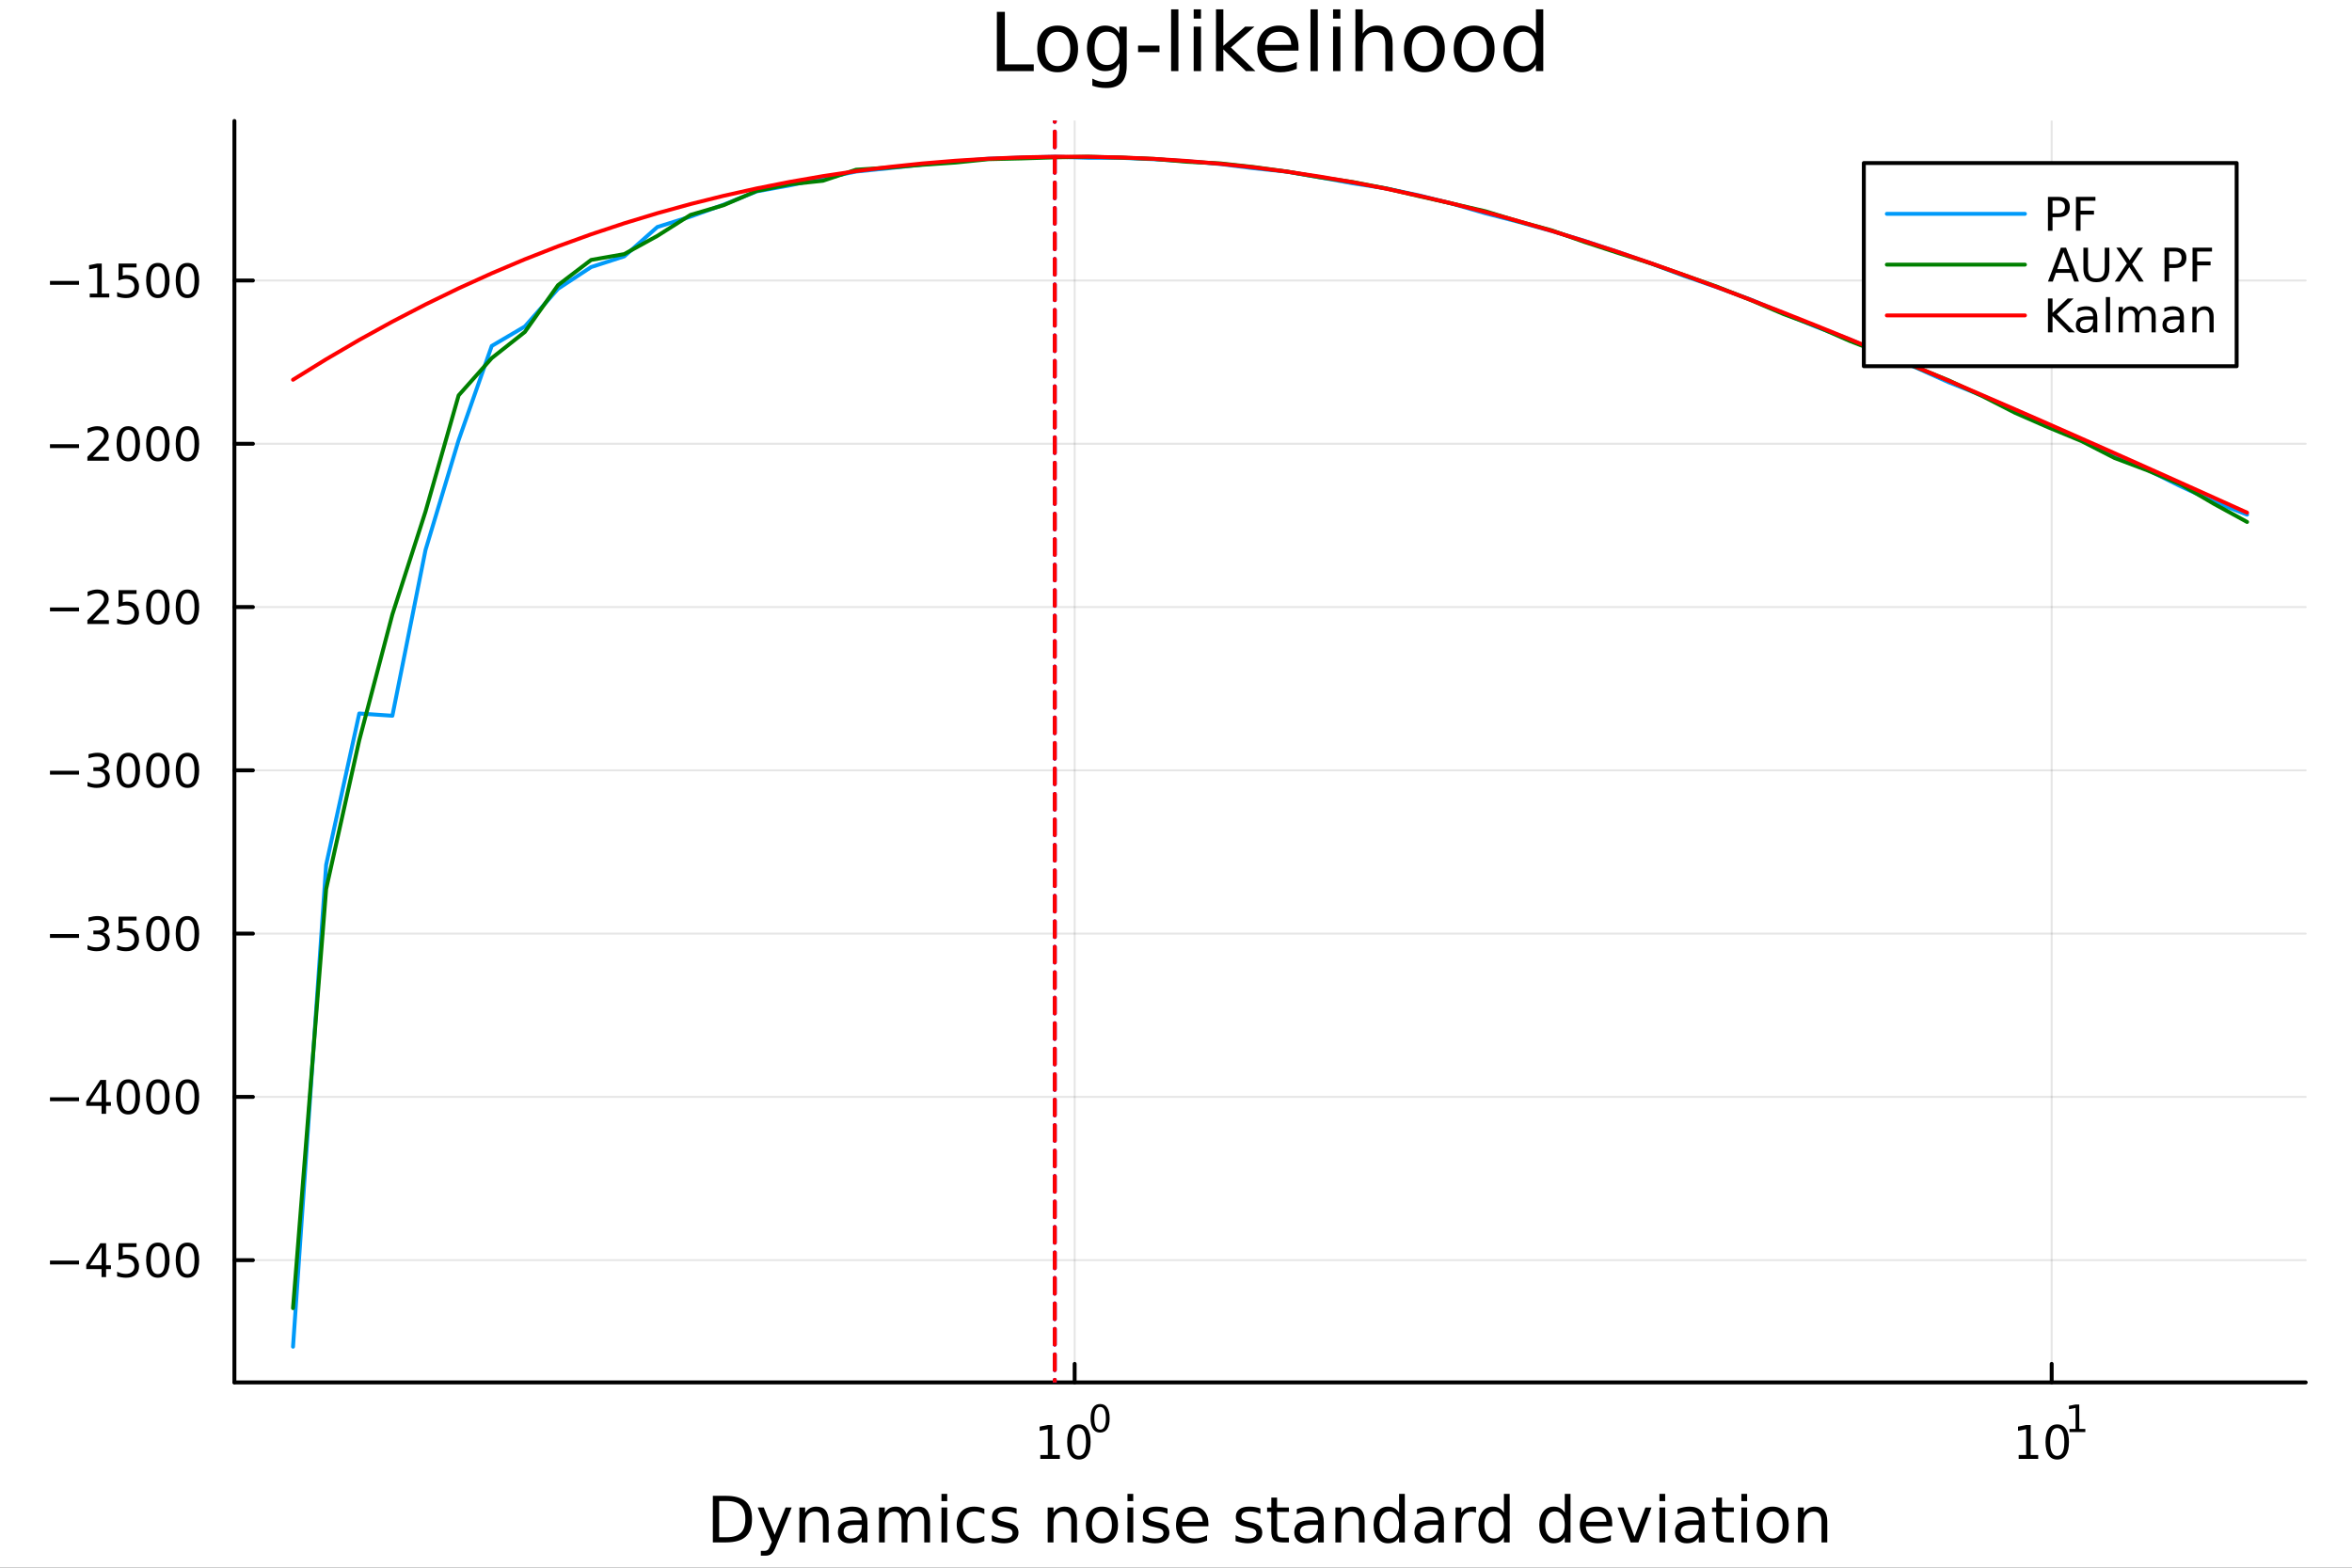 <?xml version="1.0" encoding="utf-8"?>
<svg xmlns="http://www.w3.org/2000/svg" xmlns:xlink="http://www.w3.org/1999/xlink" width="600" height="400" viewBox="0 0 2400 1600">
<rect x="0" y="0" width="2400" height="1600" fill="#333333" stroke="none"/>
<defs>
  <clipPath id="clip730">
    <rect x="0" y="0" width="2400" height="1600"/>
  </clipPath>
</defs>
<path clip-path="url(#clip730)" d="M0 1600 L2400 1600 L2400 0 L0 0  Z" fill="#ffffff" fill-rule="evenodd" fill-opacity="1"/>
<defs>
  <clipPath id="clip731">
    <rect x="480" y="0" width="1681" height="1600"/>
  </clipPath>
</defs>
<path clip-path="url(#clip730)" d="M239.19 1410.9 L2352.76 1410.9 L2352.76 123.472 L239.19 123.472  Z" fill="#ffffff" fill-rule="evenodd" fill-opacity="1"/>
<defs>
  <clipPath id="clip732">
    <rect x="239" y="123" width="2115" height="1288"/>
  </clipPath>
</defs>
<polyline clip-path="url(#clip732)" style="stroke:#000000; stroke-linecap:round; stroke-linejoin:round; stroke-width:2; stroke-opacity:0.1; fill:none" points="1096.58,1410.9 1096.58,123.472 "/>
<polyline clip-path="url(#clip732)" style="stroke:#000000; stroke-linecap:round; stroke-linejoin:round; stroke-width:2; stroke-opacity:0.1; fill:none" points="2093.55,1410.9 2093.55,123.472 "/>
<polyline clip-path="url(#clip732)" style="stroke:#000000; stroke-linecap:round; stroke-linejoin:round; stroke-width:2; stroke-opacity:0.1; fill:none" points="239.19,1286.13 2352.76,1286.13 "/>
<polyline clip-path="url(#clip732)" style="stroke:#000000; stroke-linecap:round; stroke-linejoin:round; stroke-width:2; stroke-opacity:0.1; fill:none" points="239.19,1119.49 2352.76,1119.49 "/>
<polyline clip-path="url(#clip732)" style="stroke:#000000; stroke-linecap:round; stroke-linejoin:round; stroke-width:2; stroke-opacity:0.1; fill:none" points="239.19,952.848 2352.76,952.848 "/>
<polyline clip-path="url(#clip732)" style="stroke:#000000; stroke-linecap:round; stroke-linejoin:round; stroke-width:2; stroke-opacity:0.1; fill:none" points="239.19,786.206 2352.76,786.206 "/>
<polyline clip-path="url(#clip732)" style="stroke:#000000; stroke-linecap:round; stroke-linejoin:round; stroke-width:2; stroke-opacity:0.1; fill:none" points="239.19,619.564 2352.76,619.564 "/>
<polyline clip-path="url(#clip732)" style="stroke:#000000; stroke-linecap:round; stroke-linejoin:round; stroke-width:2; stroke-opacity:0.1; fill:none" points="239.19,452.921 2352.76,452.921 "/>
<polyline clip-path="url(#clip732)" style="stroke:#000000; stroke-linecap:round; stroke-linejoin:round; stroke-width:2; stroke-opacity:0.1; fill:none" points="239.19,286.279 2352.76,286.279 "/>
<polyline clip-path="url(#clip730)" style="stroke:#000000; stroke-linecap:round; stroke-linejoin:round; stroke-width:4; stroke-opacity:1; fill:none" points="239.19,1410.9 2352.76,1410.9 "/>
<polyline clip-path="url(#clip730)" style="stroke:#000000; stroke-linecap:round; stroke-linejoin:round; stroke-width:4; stroke-opacity:1; fill:none" points="1096.58,1410.9 1096.58,1392 "/>
<polyline clip-path="url(#clip730)" style="stroke:#000000; stroke-linecap:round; stroke-linejoin:round; stroke-width:4; stroke-opacity:1; fill:none" points="2093.55,1410.9 2093.55,1392 "/>
<path clip-path="url(#clip730)" d="M1061.56 1485.02 L1069.2 1485.02 L1069.2 1458.66 L1060.89 1460.32 L1060.89 1456.06 L1069.16 1454.4 L1073.83 1454.4 L1073.83 1485.02 L1081.47 1485.02 L1081.47 1488.96 L1061.56 1488.96 L1061.56 1485.02 Z" fill="#000000" fill-rule="nonzero" fill-opacity="1" /><path clip-path="url(#clip730)" d="M1100.91 1457.48 Q1097.3 1457.48 1095.47 1461.04 Q1093.67 1464.58 1093.67 1471.71 Q1093.67 1478.82 1095.47 1482.38 Q1097.3 1485.92 1100.91 1485.92 Q1104.55 1485.92 1106.35 1482.38 Q1108.18 1478.82 1108.18 1471.71 Q1108.18 1464.58 1106.35 1461.04 Q1104.55 1457.48 1100.91 1457.48 M1100.91 1453.77 Q1106.72 1453.77 1109.78 1458.38 Q1112.86 1462.96 1112.86 1471.71 Q1112.86 1480.44 1109.78 1485.04 Q1106.72 1489.63 1100.91 1489.63 Q1095.1 1489.63 1092.03 1485.04 Q1088.97 1480.44 1088.97 1471.71 Q1088.97 1462.96 1092.03 1458.38 Q1095.1 1453.77 1100.91 1453.77 Z" fill="#000000" fill-rule="nonzero" fill-opacity="1" /><path clip-path="url(#clip730)" d="M1122.56 1435.97 Q1119.63 1435.97 1118.14 1438.86 Q1116.68 1441.74 1116.68 1447.53 Q1116.68 1453.31 1118.14 1456.2 Q1119.63 1459.08 1122.56 1459.08 Q1125.52 1459.08 1126.98 1456.2 Q1128.47 1453.31 1128.47 1447.53 Q1128.47 1441.74 1126.98 1438.86 Q1125.52 1435.97 1122.56 1435.97 M1122.56 1432.96 Q1127.28 1432.96 1129.77 1436.7 Q1132.27 1440.43 1132.27 1447.53 Q1132.27 1454.62 1129.77 1458.37 Q1127.28 1462.09 1122.56 1462.09 Q1117.84 1462.09 1115.34 1458.37 Q1112.86 1454.62 1112.86 1447.53 Q1112.86 1440.43 1115.34 1436.7 Q1117.84 1432.96 1122.56 1432.96 Z" fill="#000000" fill-rule="nonzero" fill-opacity="1" /><path clip-path="url(#clip730)" d="M2059.87 1485.02 L2067.51 1485.02 L2067.51 1458.66 L2059.2 1460.32 L2059.2 1456.06 L2067.47 1454.4 L2072.14 1454.4 L2072.14 1485.02 L2079.78 1485.02 L2079.78 1488.96 L2059.87 1488.96 L2059.87 1485.02 Z" fill="#000000" fill-rule="nonzero" fill-opacity="1" /><path clip-path="url(#clip730)" d="M2099.22 1457.48 Q2095.61 1457.48 2093.78 1461.04 Q2091.98 1464.58 2091.98 1471.71 Q2091.98 1478.82 2093.78 1482.38 Q2095.61 1485.92 2099.22 1485.92 Q2102.86 1485.92 2104.66 1482.38 Q2106.49 1478.82 2106.49 1471.71 Q2106.49 1464.58 2104.66 1461.04 Q2102.86 1457.48 2099.22 1457.48 M2099.22 1453.77 Q2105.03 1453.77 2108.09 1458.38 Q2111.17 1462.96 2111.17 1471.71 Q2111.17 1480.44 2108.09 1485.04 Q2105.03 1489.63 2099.22 1489.63 Q2093.41 1489.63 2090.34 1485.04 Q2087.28 1480.44 2087.28 1471.71 Q2087.28 1462.96 2090.34 1458.38 Q2093.41 1453.77 2099.22 1453.77 Z" fill="#000000" fill-rule="nonzero" fill-opacity="1" /><path clip-path="url(#clip730)" d="M2111.71 1458.35 L2117.92 1458.35 L2117.92 1436.93 L2111.17 1438.28 L2111.17 1434.82 L2117.88 1433.47 L2121.68 1433.47 L2121.68 1458.35 L2127.89 1458.35 L2127.89 1461.55 L2111.71 1461.55 L2111.71 1458.35 Z" fill="#000000" fill-rule="nonzero" fill-opacity="1" /><path clip-path="url(#clip730)" d="M733.834 1531.95 L733.834 1568.9 L741.6 1568.9 Q751.435 1568.9 755.986 1564.45 Q760.569 1559.99 760.569 1550.38 Q760.569 1540.83 755.986 1536.4 Q751.435 1531.95 741.6 1531.95 L733.834 1531.95 M727.404 1526.67 L740.613 1526.67 Q754.427 1526.67 760.888 1532.43 Q767.349 1538.16 767.349 1550.38 Q767.349 1562.66 760.856 1568.42 Q754.363 1574.19 740.613 1574.19 L727.404 1574.19 L727.404 1526.67 Z" fill="#000000" fill-rule="nonzero" fill-opacity="1" /><path clip-path="url(#clip730)" d="M792.175 1577.5 Q789.693 1583.86 787.337 1585.8 Q784.982 1587.74 781.035 1587.74 L776.356 1587.74 L776.356 1582.84 L779.794 1582.84 Q782.213 1582.84 783.55 1581.7 Q784.886 1580.55 786.51 1576.29 L787.56 1573.61 L773.142 1538.54 L779.348 1538.54 L790.488 1566.42 L801.628 1538.54 L807.835 1538.54 L792.175 1577.5 Z" fill="#000000" fill-rule="nonzero" fill-opacity="1" /><path clip-path="url(#clip730)" d="M845.552 1552.67 L845.552 1574.19 L839.695 1574.19 L839.695 1552.86 Q839.695 1547.8 837.722 1545.29 Q835.748 1542.77 831.802 1542.77 Q827.059 1542.77 824.322 1545.79 Q821.585 1548.82 821.585 1554.04 L821.585 1574.19 L815.696 1574.19 L815.696 1538.54 L821.585 1538.54 L821.585 1544.08 Q823.685 1540.86 826.518 1539.27 Q829.383 1537.68 833.107 1537.68 Q839.25 1537.68 842.401 1541.5 Q845.552 1545.29 845.552 1552.67 Z" fill="#000000" fill-rule="nonzero" fill-opacity="1" /><path clip-path="url(#clip730)" d="M873.433 1556.27 Q866.336 1556.27 863.598 1557.89 Q860.861 1559.51 860.861 1563.43 Q860.861 1566.55 862.898 1568.39 Q864.967 1570.21 868.5 1570.21 Q873.37 1570.21 876.298 1566.77 Q879.258 1563.3 879.258 1557.57 L879.258 1556.27 L873.433 1556.27 M885.115 1553.85 L885.115 1574.19 L879.258 1574.19 L879.258 1568.77 Q877.253 1572.02 874.261 1573.58 Q871.269 1575.11 866.94 1575.11 Q861.466 1575.11 858.219 1572.05 Q855.005 1568.97 855.005 1563.81 Q855.005 1557.79 859.015 1554.74 Q863.057 1551.68 871.046 1551.68 L879.258 1551.68 L879.258 1551.11 Q879.258 1547.07 876.584 1544.87 Q873.943 1542.64 869.137 1542.64 Q866.081 1542.64 863.185 1543.38 Q860.288 1544.11 857.615 1545.57 L857.615 1540.16 Q860.829 1538.92 863.853 1538.31 Q866.877 1537.68 869.741 1537.68 Q877.476 1537.68 881.295 1541.69 Q885.115 1545.7 885.115 1553.85 Z" fill="#000000" fill-rule="nonzero" fill-opacity="1" /><path clip-path="url(#clip730)" d="M924.932 1545.38 Q927.128 1541.43 930.184 1539.56 Q933.239 1537.68 937.377 1537.68 Q942.947 1537.68 945.971 1541.59 Q948.994 1545.48 948.994 1552.67 L948.994 1574.19 L943.106 1574.19 L943.106 1552.86 Q943.106 1547.74 941.292 1545.25 Q939.478 1542.77 935.754 1542.77 Q931.202 1542.77 928.56 1545.79 Q925.919 1548.82 925.919 1554.04 L925.919 1574.19 L920.03 1574.19 L920.03 1552.86 Q920.03 1547.7 918.216 1545.25 Q916.402 1542.77 912.614 1542.77 Q908.127 1542.77 905.485 1545.83 Q902.843 1548.85 902.843 1554.04 L902.843 1574.19 L896.955 1574.19 L896.955 1538.54 L902.843 1538.54 L902.843 1544.08 Q904.848 1540.8 907.649 1539.24 Q910.45 1537.68 914.301 1537.68 Q918.184 1537.68 920.89 1539.65 Q923.627 1541.62 924.932 1545.38 Z" fill="#000000" fill-rule="nonzero" fill-opacity="1" /><path clip-path="url(#clip730)" d="M960.675 1538.54 L966.532 1538.54 L966.532 1574.19 L960.675 1574.19 L960.675 1538.54 M960.675 1524.66 L966.532 1524.66 L966.532 1532.08 L960.675 1532.08 L960.675 1524.66 Z" fill="#000000" fill-rule="nonzero" fill-opacity="1" /><path clip-path="url(#clip730)" d="M1004.44 1539.91 L1004.44 1545.38 Q1001.96 1544.01 999.443 1543.34 Q996.96 1542.64 994.414 1542.64 Q988.716 1542.64 985.565 1546.27 Q982.414 1549.87 982.414 1556.39 Q982.414 1562.92 985.565 1566.55 Q988.716 1570.14 994.414 1570.14 Q996.96 1570.14 999.443 1569.47 Q1001.96 1568.77 1004.44 1567.41 L1004.44 1572.82 Q1001.99 1573.96 999.347 1574.54 Q996.737 1575.11 993.777 1575.11 Q985.725 1575.11 980.982 1570.05 Q976.24 1564.99 976.24 1556.39 Q976.24 1547.67 981.014 1542.68 Q985.82 1537.68 994.159 1537.68 Q996.865 1537.68 999.443 1538.25 Q1002.02 1538.79 1004.44 1539.91 Z" fill="#000000" fill-rule="nonzero" fill-opacity="1" /><path clip-path="url(#clip730)" d="M1037.35 1539.59 L1037.35 1545.13 Q1034.87 1543.85 1032.19 1543.22 Q1029.52 1542.58 1026.66 1542.58 Q1022.3 1542.58 1020.1 1543.92 Q1017.93 1545.25 1017.93 1547.93 Q1017.93 1549.96 1019.49 1551.14 Q1021.05 1552.29 1025.76 1553.34 L1027.77 1553.78 Q1034.01 1555.12 1036.62 1557.57 Q1039.26 1559.99 1039.26 1564.35 Q1039.26 1569.32 1035.31 1572.21 Q1031.4 1575.11 1024.52 1575.11 Q1021.66 1575.11 1018.54 1574.54 Q1015.45 1573.99 1012.01 1572.88 L1012.01 1566.83 Q1015.26 1568.52 1018.41 1569.38 Q1021.56 1570.21 1024.65 1570.21 Q1028.79 1570.21 1031.02 1568.81 Q1033.24 1567.37 1033.24 1564.8 Q1033.24 1562.41 1031.62 1561.14 Q1030.03 1559.86 1024.59 1558.68 L1022.55 1558.21 Q1017.11 1557.06 1014.69 1554.71 Q1012.27 1552.32 1012.27 1548.18 Q1012.27 1543.15 1015.83 1540.42 Q1019.4 1537.68 1025.96 1537.68 Q1029.2 1537.68 1032.07 1538.16 Q1034.93 1538.63 1037.35 1539.59 Z" fill="#000000" fill-rule="nonzero" fill-opacity="1" /><path clip-path="url(#clip730)" d="M1098.94 1552.67 L1098.94 1574.19 L1093.08 1574.19 L1093.08 1552.86 Q1093.08 1547.8 1091.11 1545.29 Q1089.14 1542.77 1085.19 1542.77 Q1080.45 1542.77 1077.71 1545.79 Q1074.97 1548.82 1074.97 1554.04 L1074.97 1574.19 L1069.08 1574.19 L1069.08 1538.54 L1074.97 1538.54 L1074.97 1544.08 Q1077.07 1540.86 1079.91 1539.27 Q1082.77 1537.68 1086.49 1537.68 Q1092.64 1537.68 1095.79 1541.5 Q1098.94 1545.29 1098.94 1552.67 Z" fill="#000000" fill-rule="nonzero" fill-opacity="1" /><path clip-path="url(#clip730)" d="M1124.43 1542.64 Q1119.72 1542.64 1116.99 1546.34 Q1114.25 1550 1114.25 1556.39 Q1114.25 1562.79 1116.95 1566.48 Q1119.69 1570.14 1124.43 1570.14 Q1129.11 1570.14 1131.85 1566.45 Q1134.59 1562.76 1134.59 1556.39 Q1134.59 1550.06 1131.85 1546.37 Q1129.11 1542.64 1124.43 1542.64 M1124.43 1537.68 Q1132.07 1537.68 1136.43 1542.64 Q1140.79 1547.61 1140.79 1556.39 Q1140.79 1565.15 1136.43 1570.14 Q1132.07 1575.11 1124.43 1575.11 Q1116.76 1575.11 1112.4 1570.14 Q1108.07 1565.15 1108.07 1556.39 Q1108.07 1547.61 1112.4 1542.64 Q1116.76 1537.68 1124.43 1537.68 Z" fill="#000000" fill-rule="nonzero" fill-opacity="1" /><path clip-path="url(#clip730)" d="M1150.5 1538.54 L1156.36 1538.54 L1156.36 1574.19 L1150.5 1574.19 L1150.5 1538.54 M1150.5 1524.66 L1156.36 1524.66 L1156.36 1532.08 L1150.5 1532.08 L1150.5 1524.66 Z" fill="#000000" fill-rule="nonzero" fill-opacity="1" /><path clip-path="url(#clip730)" d="M1191.34 1539.59 L1191.34 1545.13 Q1188.85 1543.85 1186.18 1543.22 Q1183.51 1542.58 1180.64 1542.58 Q1176.28 1542.58 1174.09 1543.92 Q1171.92 1545.25 1171.92 1547.93 Q1171.92 1549.96 1173.48 1551.14 Q1175.04 1552.29 1179.75 1553.34 L1181.76 1553.78 Q1187.99 1555.12 1190.6 1557.57 Q1193.25 1559.99 1193.25 1564.35 Q1193.25 1569.32 1189.3 1572.21 Q1185.38 1575.11 1178.51 1575.11 Q1175.65 1575.11 1172.53 1574.54 Q1169.44 1573.99 1166 1572.88 L1166 1566.83 Q1169.25 1568.52 1172.4 1569.38 Q1175.55 1570.21 1178.64 1570.21 Q1182.77 1570.21 1185 1568.81 Q1187.23 1567.37 1187.23 1564.8 Q1187.23 1562.41 1185.61 1561.14 Q1184.02 1559.86 1178.57 1558.68 L1176.54 1558.21 Q1171.09 1557.06 1168.67 1554.71 Q1166.26 1552.32 1166.26 1548.18 Q1166.26 1543.15 1169.82 1540.42 Q1173.39 1537.68 1179.94 1537.68 Q1183.19 1537.68 1186.05 1538.16 Q1188.92 1538.63 1191.34 1539.59 Z" fill="#000000" fill-rule="nonzero" fill-opacity="1" /><path clip-path="url(#clip730)" d="M1233.06 1554.9 L1233.06 1557.76 L1206.14 1557.76 Q1206.52 1563.81 1209.77 1566.99 Q1213.04 1570.14 1218.87 1570.14 Q1222.24 1570.14 1225.39 1569.32 Q1228.58 1568.49 1231.7 1566.83 L1231.7 1572.37 Q1228.54 1573.71 1225.23 1574.41 Q1221.92 1575.11 1218.52 1575.11 Q1209.99 1575.11 1204.99 1570.14 Q1200.03 1565.18 1200.03 1556.71 Q1200.03 1547.96 1204.74 1542.83 Q1209.48 1537.68 1217.5 1537.68 Q1224.69 1537.68 1228.86 1542.33 Q1233.06 1546.94 1233.06 1554.9 M1227.21 1553.18 Q1227.14 1548.37 1224.5 1545.51 Q1221.89 1542.64 1217.56 1542.64 Q1212.66 1542.64 1209.7 1545.41 Q1206.77 1548.18 1206.33 1553.21 L1227.21 1553.18 Z" fill="#000000" fill-rule="nonzero" fill-opacity="1" /><path clip-path="url(#clip730)" d="M1286.12 1539.59 L1286.12 1545.13 Q1283.64 1543.85 1280.97 1543.22 Q1278.29 1542.58 1275.43 1542.58 Q1271.07 1542.58 1268.87 1543.92 Q1266.71 1545.25 1266.71 1547.93 Q1266.71 1549.96 1268.27 1551.14 Q1269.83 1552.29 1274.54 1553.34 L1276.54 1553.78 Q1282.78 1555.12 1285.39 1557.57 Q1288.03 1559.99 1288.03 1564.35 Q1288.03 1569.32 1284.09 1572.21 Q1280.17 1575.11 1273.3 1575.11 Q1270.43 1575.11 1267.31 1574.54 Q1264.22 1573.99 1260.79 1572.88 L1260.79 1566.83 Q1264.03 1568.52 1267.18 1569.38 Q1270.34 1570.21 1273.42 1570.21 Q1277.56 1570.21 1279.79 1568.81 Q1282.02 1567.37 1282.02 1564.8 Q1282.02 1562.41 1280.39 1561.14 Q1278.8 1559.86 1273.36 1558.68 L1271.32 1558.21 Q1265.88 1557.06 1263.46 1554.71 Q1261.04 1552.32 1261.04 1548.18 Q1261.04 1543.15 1264.61 1540.42 Q1268.17 1537.68 1274.73 1537.68 Q1277.97 1537.68 1280.84 1538.16 Q1283.7 1538.63 1286.12 1539.59 Z" fill="#000000" fill-rule="nonzero" fill-opacity="1" /><path clip-path="url(#clip730)" d="M1303.15 1528.42 L1303.15 1538.54 L1315.21 1538.54 L1315.21 1543.09 L1303.15 1543.09 L1303.15 1562.44 Q1303.15 1566.8 1304.33 1568.04 Q1305.54 1569.28 1309.2 1569.28 L1315.21 1569.28 L1315.21 1574.19 L1309.2 1574.19 Q1302.42 1574.19 1299.84 1571.67 Q1297.26 1569.12 1297.26 1562.44 L1297.26 1543.09 L1292.97 1543.09 L1292.97 1538.54 L1297.26 1538.54 L1297.26 1528.42 L1303.15 1528.42 Z" fill="#000000" fill-rule="nonzero" fill-opacity="1" /><path clip-path="url(#clip730)" d="M1339.12 1556.27 Q1332.02 1556.27 1329.28 1557.89 Q1326.54 1559.51 1326.54 1563.43 Q1326.54 1566.55 1328.58 1568.39 Q1330.65 1570.21 1334.18 1570.21 Q1339.05 1570.21 1341.98 1566.77 Q1344.94 1563.3 1344.94 1557.57 L1344.94 1556.27 L1339.12 1556.27 M1350.8 1553.85 L1350.8 1574.19 L1344.94 1574.19 L1344.94 1568.77 Q1342.94 1572.02 1339.94 1573.58 Q1336.95 1575.11 1332.62 1575.11 Q1327.15 1575.11 1323.9 1572.05 Q1320.69 1568.97 1320.69 1563.81 Q1320.69 1557.79 1324.7 1554.74 Q1328.74 1551.68 1336.73 1551.68 L1344.94 1551.68 L1344.94 1551.11 Q1344.94 1547.07 1342.27 1544.87 Q1339.63 1542.64 1334.82 1542.64 Q1331.76 1542.64 1328.87 1543.38 Q1325.97 1544.11 1323.3 1545.57 L1323.3 1540.16 Q1326.51 1538.92 1329.54 1538.31 Q1332.56 1537.68 1335.42 1537.68 Q1343.16 1537.68 1346.98 1541.69 Q1350.8 1545.7 1350.8 1553.85 Z" fill="#000000" fill-rule="nonzero" fill-opacity="1" /><path clip-path="url(#clip730)" d="M1392.49 1552.67 L1392.49 1574.19 L1386.64 1574.19 L1386.64 1552.86 Q1386.64 1547.8 1384.66 1545.29 Q1382.69 1542.77 1378.74 1542.77 Q1374 1542.77 1371.26 1545.79 Q1368.53 1548.82 1368.53 1554.04 L1368.53 1574.19 L1362.64 1574.19 L1362.64 1538.54 L1368.53 1538.54 L1368.53 1544.08 Q1370.63 1540.86 1373.46 1539.27 Q1376.32 1537.68 1380.05 1537.68 Q1386.19 1537.68 1389.34 1541.5 Q1392.49 1545.29 1392.49 1552.67 Z" fill="#000000" fill-rule="nonzero" fill-opacity="1" /><path clip-path="url(#clip730)" d="M1427.63 1543.95 L1427.63 1524.66 L1433.49 1524.66 L1433.49 1574.19 L1427.63 1574.19 L1427.63 1568.84 Q1425.79 1572.02 1422.95 1573.58 Q1420.15 1575.11 1416.21 1575.11 Q1409.74 1575.11 1405.67 1569.95 Q1401.63 1564.8 1401.63 1556.39 Q1401.63 1547.99 1405.67 1542.83 Q1409.74 1537.68 1416.21 1537.68 Q1420.15 1537.68 1422.95 1539.24 Q1425.79 1540.77 1427.63 1543.95 M1407.68 1556.39 Q1407.68 1562.85 1410.32 1566.55 Q1412.99 1570.21 1417.64 1570.21 Q1422.28 1570.21 1424.96 1566.55 Q1427.63 1562.85 1427.63 1556.39 Q1427.63 1549.93 1424.96 1546.27 Q1422.28 1542.58 1417.64 1542.58 Q1412.99 1542.58 1410.32 1546.27 Q1407.68 1549.93 1407.68 1556.39 Z" fill="#000000" fill-rule="nonzero" fill-opacity="1" /><path clip-path="url(#clip730)" d="M1461.75 1556.27 Q1454.65 1556.27 1451.92 1557.89 Q1449.18 1559.51 1449.18 1563.43 Q1449.18 1566.55 1451.22 1568.39 Q1453.29 1570.21 1456.82 1570.21 Q1461.69 1570.21 1464.62 1566.77 Q1467.58 1563.3 1467.58 1557.57 L1467.58 1556.27 L1461.75 1556.27 M1473.43 1553.85 L1473.43 1574.19 L1467.58 1574.19 L1467.58 1568.77 Q1465.57 1572.02 1462.58 1573.58 Q1459.59 1575.11 1455.26 1575.11 Q1449.78 1575.11 1446.54 1572.05 Q1443.32 1568.97 1443.32 1563.81 Q1443.32 1557.79 1447.33 1554.74 Q1451.38 1551.68 1459.36 1551.68 L1467.58 1551.68 L1467.58 1551.11 Q1467.58 1547.07 1464.9 1544.87 Q1462.26 1542.64 1457.46 1542.64 Q1454.4 1542.64 1451.5 1543.38 Q1448.61 1544.11 1445.93 1545.57 L1445.93 1540.16 Q1449.15 1538.92 1452.17 1538.31 Q1455.2 1537.68 1458.06 1537.68 Q1465.79 1537.68 1469.61 1541.69 Q1473.43 1545.7 1473.43 1553.85 Z" fill="#000000" fill-rule="nonzero" fill-opacity="1" /><path clip-path="url(#clip730)" d="M1506.15 1544.01 Q1505.17 1543.44 1503.99 1543.18 Q1502.84 1542.9 1501.44 1542.9 Q1496.48 1542.9 1493.8 1546.14 Q1491.16 1549.36 1491.16 1555.41 L1491.16 1574.19 L1485.27 1574.19 L1485.27 1538.54 L1491.16 1538.54 L1491.16 1544.08 Q1493.01 1540.83 1495.97 1539.27 Q1498.93 1537.68 1503.16 1537.68 Q1503.77 1537.68 1504.5 1537.77 Q1505.23 1537.84 1506.12 1538 L1506.15 1544.01 Z" fill="#000000" fill-rule="nonzero" fill-opacity="1" /><path clip-path="url(#clip730)" d="M1534.61 1543.95 L1534.61 1524.66 L1540.46 1524.66 L1540.46 1574.19 L1534.61 1574.19 L1534.61 1568.84 Q1532.76 1572.02 1529.93 1573.58 Q1527.13 1575.11 1523.18 1575.11 Q1516.72 1575.11 1512.65 1569.95 Q1508.6 1564.8 1508.6 1556.39 Q1508.6 1547.99 1512.65 1542.83 Q1516.72 1537.68 1523.18 1537.68 Q1527.13 1537.68 1529.93 1539.24 Q1532.76 1540.77 1534.61 1543.95 M1514.65 1556.39 Q1514.65 1562.85 1517.29 1566.55 Q1519.97 1570.21 1524.61 1570.21 Q1529.26 1570.21 1531.93 1566.55 Q1534.61 1562.85 1534.61 1556.39 Q1534.61 1549.93 1531.93 1546.27 Q1529.26 1542.58 1524.61 1542.58 Q1519.97 1542.58 1517.29 1546.27 Q1514.65 1549.93 1514.65 1556.39 Z" fill="#000000" fill-rule="nonzero" fill-opacity="1" /><path clip-path="url(#clip730)" d="M1596.71 1543.95 L1596.71 1524.66 L1602.56 1524.66 L1602.56 1574.19 L1596.71 1574.19 L1596.71 1568.84 Q1594.86 1572.02 1592.03 1573.58 Q1589.23 1575.11 1585.28 1575.11 Q1578.82 1575.11 1574.74 1569.95 Q1570.7 1564.8 1570.7 1556.39 Q1570.7 1547.99 1574.74 1542.83 Q1578.82 1537.68 1585.28 1537.68 Q1589.23 1537.68 1592.03 1539.24 Q1594.86 1540.77 1596.71 1543.95 M1576.75 1556.39 Q1576.75 1562.85 1579.39 1566.55 Q1582.06 1570.21 1586.71 1570.21 Q1591.36 1570.21 1594.03 1566.55 Q1596.71 1562.85 1596.71 1556.39 Q1596.71 1549.93 1594.03 1546.27 Q1591.36 1542.58 1586.71 1542.58 Q1582.06 1542.58 1579.39 1546.27 Q1576.75 1549.93 1576.75 1556.39 Z" fill="#000000" fill-rule="nonzero" fill-opacity="1" /><path clip-path="url(#clip730)" d="M1645.12 1554.9 L1645.12 1557.76 L1618.19 1557.76 Q1618.57 1563.81 1621.82 1566.99 Q1625.1 1570.14 1630.92 1570.14 Q1634.29 1570.14 1637.45 1569.32 Q1640.63 1568.49 1643.75 1566.83 L1643.75 1572.37 Q1640.6 1573.71 1637.29 1574.41 Q1633.98 1575.11 1630.57 1575.11 Q1622.04 1575.11 1617.04 1570.14 Q1612.08 1565.18 1612.08 1556.71 Q1612.08 1547.96 1616.79 1542.83 Q1621.53 1537.68 1629.55 1537.68 Q1636.75 1537.68 1640.91 1542.33 Q1645.12 1546.94 1645.12 1554.9 M1639.26 1553.18 Q1639.2 1548.37 1636.55 1545.51 Q1633.94 1542.64 1629.62 1542.64 Q1624.71 1542.64 1621.75 1545.41 Q1618.83 1548.18 1618.38 1553.21 L1639.26 1553.18 Z" fill="#000000" fill-rule="nonzero" fill-opacity="1" /><path clip-path="url(#clip730)" d="M1650.53 1538.54 L1656.73 1538.54 L1667.87 1568.46 L1679.01 1538.54 L1685.22 1538.54 L1671.85 1574.19 L1663.9 1574.19 L1650.53 1538.54 Z" fill="#000000" fill-rule="nonzero" fill-opacity="1" /><path clip-path="url(#clip730)" d="M1693.3 1538.54 L1699.16 1538.54 L1699.16 1574.19 L1693.3 1574.19 L1693.3 1538.54 M1693.3 1524.66 L1699.16 1524.66 L1699.16 1532.08 L1693.3 1532.08 L1693.3 1524.66 Z" fill="#000000" fill-rule="nonzero" fill-opacity="1" /><path clip-path="url(#clip730)" d="M1727.62 1556.27 Q1720.52 1556.27 1717.78 1557.89 Q1715.04 1559.51 1715.04 1563.43 Q1715.04 1566.55 1717.08 1568.39 Q1719.15 1570.21 1722.68 1570.21 Q1727.55 1570.21 1730.48 1566.77 Q1733.44 1563.3 1733.44 1557.57 L1733.44 1556.27 L1727.62 1556.27 M1739.3 1553.85 L1739.3 1574.19 L1733.44 1574.19 L1733.44 1568.77 Q1731.44 1572.02 1728.44 1573.58 Q1725.45 1575.11 1721.12 1575.11 Q1715.65 1575.11 1712.4 1572.05 Q1709.19 1568.97 1709.19 1563.81 Q1709.19 1557.79 1713.2 1554.74 Q1717.24 1551.68 1725.23 1551.68 L1733.44 1551.68 L1733.44 1551.11 Q1733.44 1547.07 1730.77 1544.87 Q1728.13 1542.64 1723.32 1542.64 Q1720.26 1542.64 1717.37 1543.38 Q1714.47 1544.11 1711.8 1545.57 L1711.8 1540.16 Q1715.01 1538.92 1718.04 1538.31 Q1721.06 1537.68 1723.92 1537.68 Q1731.66 1537.68 1735.48 1541.69 Q1739.3 1545.7 1739.3 1553.85 Z" fill="#000000" fill-rule="nonzero" fill-opacity="1" /><path clip-path="url(#clip730)" d="M1757.15 1528.42 L1757.15 1538.54 L1769.22 1538.54 L1769.22 1543.09 L1757.15 1543.09 L1757.15 1562.44 Q1757.15 1566.8 1758.33 1568.04 Q1759.54 1569.28 1763.2 1569.28 L1769.22 1569.28 L1769.22 1574.19 L1763.2 1574.19 Q1756.42 1574.19 1753.84 1571.67 Q1751.26 1569.12 1751.26 1562.44 L1751.26 1543.09 L1746.97 1543.09 L1746.97 1538.54 L1751.26 1538.54 L1751.26 1528.42 L1757.15 1528.42 Z" fill="#000000" fill-rule="nonzero" fill-opacity="1" /><path clip-path="url(#clip730)" d="M1776.92 1538.54 L1782.77 1538.54 L1782.77 1574.19 L1776.92 1574.19 L1776.92 1538.54 M1776.92 1524.66 L1782.77 1524.66 L1782.77 1532.08 L1776.92 1532.08 L1776.92 1524.66 Z" fill="#000000" fill-rule="nonzero" fill-opacity="1" /><path clip-path="url(#clip730)" d="M1808.84 1542.64 Q1804.13 1542.64 1801.39 1546.34 Q1798.66 1550 1798.66 1556.39 Q1798.66 1562.79 1801.36 1566.48 Q1804.1 1570.14 1808.84 1570.14 Q1813.52 1570.14 1816.26 1566.45 Q1819 1562.76 1819 1556.39 Q1819 1550.06 1816.26 1546.37 Q1813.52 1542.64 1808.84 1542.64 M1808.84 1537.68 Q1816.48 1537.68 1820.84 1542.64 Q1825.2 1547.61 1825.2 1556.39 Q1825.2 1565.15 1820.84 1570.14 Q1816.48 1575.11 1808.84 1575.11 Q1801.17 1575.11 1796.81 1570.14 Q1792.48 1565.15 1792.48 1556.39 Q1792.48 1547.61 1796.81 1542.64 Q1801.17 1537.68 1808.84 1537.68 Z" fill="#000000" fill-rule="nonzero" fill-opacity="1" /><path clip-path="url(#clip730)" d="M1864.54 1552.67 L1864.54 1574.19 L1858.69 1574.19 L1858.69 1552.86 Q1858.69 1547.8 1856.71 1545.29 Q1854.74 1542.77 1850.79 1542.77 Q1846.05 1542.77 1843.31 1545.79 Q1840.58 1548.82 1840.58 1554.04 L1840.58 1574.19 L1834.69 1574.19 L1834.69 1538.54 L1840.58 1538.54 L1840.58 1544.08 Q1842.68 1540.86 1845.51 1539.27 Q1848.37 1537.68 1852.1 1537.68 Q1858.24 1537.68 1861.39 1541.5 Q1864.54 1545.29 1864.54 1552.67 Z" fill="#000000" fill-rule="nonzero" fill-opacity="1" /><polyline clip-path="url(#clip730)" style="stroke:#000000; stroke-linecap:round; stroke-linejoin:round; stroke-width:4; stroke-opacity:1; fill:none" points="239.19,1410.9 239.19,123.472 "/>
<polyline clip-path="url(#clip730)" style="stroke:#000000; stroke-linecap:round; stroke-linejoin:round; stroke-width:4; stroke-opacity:1; fill:none" points="239.19,1286.13 258.088,1286.13 "/>
<polyline clip-path="url(#clip730)" style="stroke:#000000; stroke-linecap:round; stroke-linejoin:round; stroke-width:4; stroke-opacity:1; fill:none" points="239.19,1119.49 258.088,1119.49 "/>
<polyline clip-path="url(#clip730)" style="stroke:#000000; stroke-linecap:round; stroke-linejoin:round; stroke-width:4; stroke-opacity:1; fill:none" points="239.19,952.848 258.088,952.848 "/>
<polyline clip-path="url(#clip730)" style="stroke:#000000; stroke-linecap:round; stroke-linejoin:round; stroke-width:4; stroke-opacity:1; fill:none" points="239.19,786.206 258.088,786.206 "/>
<polyline clip-path="url(#clip730)" style="stroke:#000000; stroke-linecap:round; stroke-linejoin:round; stroke-width:4; stroke-opacity:1; fill:none" points="239.19,619.564 258.088,619.564 "/>
<polyline clip-path="url(#clip730)" style="stroke:#000000; stroke-linecap:round; stroke-linejoin:round; stroke-width:4; stroke-opacity:1; fill:none" points="239.19,452.921 258.088,452.921 "/>
<polyline clip-path="url(#clip730)" style="stroke:#000000; stroke-linecap:round; stroke-linejoin:round; stroke-width:4; stroke-opacity:1; fill:none" points="239.19,286.279 258.088,286.279 "/>
<path clip-path="url(#clip730)" d="M50.992 1286.58 L80.668 1286.58 L80.668 1290.52 L50.992 1290.52 L50.992 1286.58 Z" fill="#000000" fill-rule="nonzero" fill-opacity="1" /><path clip-path="url(#clip730)" d="M103.608 1272.93 L91.802 1291.38 L103.608 1291.38 L103.608 1272.93 M102.381 1268.85 L108.26 1268.85 L108.26 1291.38 L113.191 1291.38 L113.191 1295.26 L108.26 1295.26 L108.26 1303.41 L103.608 1303.41 L103.608 1295.26 L88.006 1295.26 L88.006 1290.75 L102.381 1268.85 Z" fill="#000000" fill-rule="nonzero" fill-opacity="1" /><path clip-path="url(#clip730)" d="M120.969 1268.85 L139.325 1268.85 L139.325 1272.79 L125.251 1272.79 L125.251 1281.26 Q126.27 1280.91 127.288 1280.75 Q128.307 1280.57 129.325 1280.57 Q135.112 1280.57 138.492 1283.74 Q141.871 1286.91 141.871 1292.33 Q141.871 1297.9 138.399 1301.01 Q134.927 1304.08 128.607 1304.08 Q126.432 1304.08 124.163 1303.71 Q121.918 1303.34 119.51 1302.6 L119.51 1297.9 Q121.594 1299.04 123.816 1299.59 Q126.038 1300.15 128.515 1300.15 Q132.519 1300.15 134.857 1298.04 Q137.195 1295.94 137.195 1292.33 Q137.195 1288.71 134.857 1286.61 Q132.519 1284.5 128.515 1284.5 Q126.64 1284.5 124.765 1284.92 Q122.913 1285.33 120.969 1286.21 L120.969 1268.85 Z" fill="#000000" fill-rule="nonzero" fill-opacity="1" /><path clip-path="url(#clip730)" d="M161.084 1271.93 Q157.473 1271.93 155.644 1275.5 Q153.839 1279.04 153.839 1286.17 Q153.839 1293.27 155.644 1296.84 Q157.473 1300.38 161.084 1300.38 Q164.718 1300.38 166.524 1296.84 Q168.353 1293.27 168.353 1286.17 Q168.353 1279.04 166.524 1275.5 Q164.718 1271.93 161.084 1271.93 M161.084 1268.23 Q166.894 1268.23 169.95 1272.83 Q173.029 1277.42 173.029 1286.17 Q173.029 1294.89 169.95 1299.5 Q166.894 1304.08 161.084 1304.08 Q155.274 1304.08 152.195 1299.5 Q149.14 1294.89 149.14 1286.17 Q149.14 1277.42 152.195 1272.83 Q155.274 1268.23 161.084 1268.23 Z" fill="#000000" fill-rule="nonzero" fill-opacity="1" /><path clip-path="url(#clip730)" d="M191.246 1271.93 Q187.635 1271.93 185.806 1275.5 Q184.001 1279.04 184.001 1286.17 Q184.001 1293.27 185.806 1296.84 Q187.635 1300.38 191.246 1300.38 Q194.88 1300.38 196.686 1296.84 Q198.514 1293.27 198.514 1286.17 Q198.514 1279.04 196.686 1275.5 Q194.88 1271.93 191.246 1271.93 M191.246 1268.23 Q197.056 1268.23 200.112 1272.83 Q203.19 1277.42 203.19 1286.17 Q203.19 1294.89 200.112 1299.5 Q197.056 1304.08 191.246 1304.08 Q185.436 1304.08 182.357 1299.5 Q179.302 1294.89 179.302 1286.17 Q179.302 1277.42 182.357 1272.83 Q185.436 1268.23 191.246 1268.23 Z" fill="#000000" fill-rule="nonzero" fill-opacity="1" /><path clip-path="url(#clip730)" d="M50.992 1119.94 L80.668 1119.94 L80.668 1123.88 L50.992 1123.88 L50.992 1119.94 Z" fill="#000000" fill-rule="nonzero" fill-opacity="1" /><path clip-path="url(#clip730)" d="M103.608 1106.28 L91.802 1124.73 L103.608 1124.73 L103.608 1106.28 M102.381 1102.21 L108.26 1102.21 L108.26 1124.73 L113.191 1124.73 L113.191 1128.62 L108.26 1128.62 L108.26 1136.77 L103.608 1136.77 L103.608 1128.62 L88.006 1128.62 L88.006 1124.11 L102.381 1102.21 Z" fill="#000000" fill-rule="nonzero" fill-opacity="1" /><path clip-path="url(#clip730)" d="M130.922 1105.29 Q127.311 1105.29 125.482 1108.85 Q123.677 1112.4 123.677 1119.53 Q123.677 1126.63 125.482 1130.2 Q127.311 1133.74 130.922 1133.74 Q134.556 1133.74 136.362 1130.2 Q138.191 1126.63 138.191 1119.53 Q138.191 1112.4 136.362 1108.85 Q134.556 1105.29 130.922 1105.29 M130.922 1101.59 Q136.732 1101.59 139.788 1106.19 Q142.867 1110.78 142.867 1119.53 Q142.867 1128.25 139.788 1132.86 Q136.732 1137.44 130.922 1137.44 Q125.112 1137.44 122.033 1132.86 Q118.978 1128.25 118.978 1119.53 Q118.978 1110.78 122.033 1106.19 Q125.112 1101.59 130.922 1101.59 Z" fill="#000000" fill-rule="nonzero" fill-opacity="1" /><path clip-path="url(#clip730)" d="M161.084 1105.29 Q157.473 1105.29 155.644 1108.85 Q153.839 1112.4 153.839 1119.53 Q153.839 1126.63 155.644 1130.2 Q157.473 1133.74 161.084 1133.74 Q164.718 1133.74 166.524 1130.2 Q168.353 1126.63 168.353 1119.53 Q168.353 1112.4 166.524 1108.85 Q164.718 1105.29 161.084 1105.29 M161.084 1101.59 Q166.894 1101.59 169.95 1106.19 Q173.029 1110.78 173.029 1119.53 Q173.029 1128.25 169.95 1132.86 Q166.894 1137.44 161.084 1137.44 Q155.274 1137.44 152.195 1132.86 Q149.14 1128.25 149.14 1119.53 Q149.14 1110.78 152.195 1106.19 Q155.274 1101.59 161.084 1101.59 Z" fill="#000000" fill-rule="nonzero" fill-opacity="1" /><path clip-path="url(#clip730)" d="M191.246 1105.29 Q187.635 1105.29 185.806 1108.85 Q184.001 1112.4 184.001 1119.53 Q184.001 1126.63 185.806 1130.2 Q187.635 1133.74 191.246 1133.74 Q194.88 1133.74 196.686 1130.2 Q198.514 1126.63 198.514 1119.53 Q198.514 1112.4 196.686 1108.85 Q194.88 1105.29 191.246 1105.29 M191.246 1101.59 Q197.056 1101.59 200.112 1106.19 Q203.19 1110.78 203.19 1119.53 Q203.19 1128.25 200.112 1132.86 Q197.056 1137.44 191.246 1137.44 Q185.436 1137.44 182.357 1132.86 Q179.302 1128.25 179.302 1119.53 Q179.302 1110.78 182.357 1106.19 Q185.436 1101.59 191.246 1101.59 Z" fill="#000000" fill-rule="nonzero" fill-opacity="1" /><path clip-path="url(#clip730)" d="M50.992 953.3 L80.668 953.3 L80.668 957.235 L50.992 957.235 L50.992 953.3 Z" fill="#000000" fill-rule="nonzero" fill-opacity="1" /><path clip-path="url(#clip730)" d="M104.927 951.494 Q108.283 952.212 110.158 954.48 Q112.057 956.749 112.057 960.082 Q112.057 965.198 108.538 967.999 Q105.02 970.8 98.538 970.8 Q96.362 970.8 94.047 970.36 Q91.756 969.943 89.302 969.087 L89.302 964.573 Q91.246 965.707 93.561 966.286 Q95.876 966.864 98.399 966.864 Q102.797 966.864 105.089 965.128 Q107.404 963.392 107.404 960.082 Q107.404 957.026 105.251 955.314 Q103.121 953.577 99.302 953.577 L95.274 953.577 L95.274 949.735 L99.487 949.735 Q102.936 949.735 104.765 948.369 Q106.594 946.98 106.594 944.388 Q106.594 941.726 104.696 940.314 Q102.821 938.878 99.302 938.878 Q97.381 938.878 95.182 939.295 Q92.983 939.712 90.344 940.591 L90.344 936.425 Q93.006 935.684 95.321 935.314 Q97.659 934.943 99.719 934.943 Q105.043 934.943 108.145 937.374 Q111.246 939.781 111.246 943.902 Q111.246 946.772 109.603 948.763 Q107.959 950.73 104.927 951.494 Z" fill="#000000" fill-rule="nonzero" fill-opacity="1" /><path clip-path="url(#clip730)" d="M120.969 935.568 L139.325 935.568 L139.325 939.503 L125.251 939.503 L125.251 947.976 Q126.27 947.628 127.288 947.466 Q128.307 947.281 129.325 947.281 Q135.112 947.281 138.492 950.452 Q141.871 953.624 141.871 959.04 Q141.871 964.619 138.399 967.721 Q134.927 970.8 128.607 970.8 Q126.432 970.8 124.163 970.429 Q121.918 970.059 119.51 969.318 L119.51 964.619 Q121.594 965.753 123.816 966.309 Q126.038 966.864 128.515 966.864 Q132.519 966.864 134.857 964.758 Q137.195 962.651 137.195 959.04 Q137.195 955.429 134.857 953.323 Q132.519 951.216 128.515 951.216 Q126.64 951.216 124.765 951.633 Q122.913 952.05 120.969 952.929 L120.969 935.568 Z" fill="#000000" fill-rule="nonzero" fill-opacity="1" /><path clip-path="url(#clip730)" d="M161.084 938.647 Q157.473 938.647 155.644 942.212 Q153.839 945.753 153.839 952.883 Q153.839 959.989 155.644 963.554 Q157.473 967.096 161.084 967.096 Q164.718 967.096 166.524 963.554 Q168.353 959.989 168.353 952.883 Q168.353 945.753 166.524 942.212 Q164.718 938.647 161.084 938.647 M161.084 934.943 Q166.894 934.943 169.95 939.55 Q173.029 944.133 173.029 952.883 Q173.029 961.61 169.95 966.216 Q166.894 970.8 161.084 970.8 Q155.274 970.8 152.195 966.216 Q149.14 961.61 149.14 952.883 Q149.14 944.133 152.195 939.55 Q155.274 934.943 161.084 934.943 Z" fill="#000000" fill-rule="nonzero" fill-opacity="1" /><path clip-path="url(#clip730)" d="M191.246 938.647 Q187.635 938.647 185.806 942.212 Q184.001 945.753 184.001 952.883 Q184.001 959.989 185.806 963.554 Q187.635 967.096 191.246 967.096 Q194.88 967.096 196.686 963.554 Q198.514 959.989 198.514 952.883 Q198.514 945.753 196.686 942.212 Q194.88 938.647 191.246 938.647 M191.246 934.943 Q197.056 934.943 200.112 939.55 Q203.19 944.133 203.19 952.883 Q203.19 961.61 200.112 966.216 Q197.056 970.8 191.246 970.8 Q185.436 970.8 182.357 966.216 Q179.302 961.61 179.302 952.883 Q179.302 944.133 182.357 939.55 Q185.436 934.943 191.246 934.943 Z" fill="#000000" fill-rule="nonzero" fill-opacity="1" /><path clip-path="url(#clip730)" d="M50.992 786.657 L80.668 786.657 L80.668 790.592 L50.992 790.592 L50.992 786.657 Z" fill="#000000" fill-rule="nonzero" fill-opacity="1" /><path clip-path="url(#clip730)" d="M104.927 784.852 Q108.283 785.569 110.158 787.838 Q112.057 790.106 112.057 793.44 Q112.057 798.555 108.538 801.356 Q105.02 804.157 98.538 804.157 Q96.362 804.157 94.047 803.717 Q91.756 803.301 89.302 802.444 L89.302 797.93 Q91.246 799.065 93.561 799.643 Q95.876 800.222 98.399 800.222 Q102.797 800.222 105.089 798.486 Q107.404 796.75 107.404 793.44 Q107.404 790.384 105.251 788.671 Q103.121 786.935 99.302 786.935 L95.274 786.935 L95.274 783.092 L99.487 783.092 Q102.936 783.092 104.765 781.727 Q106.594 780.338 106.594 777.745 Q106.594 775.083 104.696 773.671 Q102.821 772.236 99.302 772.236 Q97.381 772.236 95.182 772.653 Q92.983 773.069 90.344 773.949 L90.344 769.782 Q93.006 769.042 95.321 768.671 Q97.659 768.301 99.719 768.301 Q105.043 768.301 108.145 770.731 Q111.246 773.139 111.246 777.259 Q111.246 780.13 109.603 782.12 Q107.959 784.088 104.927 784.852 Z" fill="#000000" fill-rule="nonzero" fill-opacity="1" /><path clip-path="url(#clip730)" d="M130.922 772.005 Q127.311 772.005 125.482 775.569 Q123.677 779.111 123.677 786.241 Q123.677 793.347 125.482 796.912 Q127.311 800.454 130.922 800.454 Q134.556 800.454 136.362 796.912 Q138.191 793.347 138.191 786.241 Q138.191 779.111 136.362 775.569 Q134.556 772.005 130.922 772.005 M130.922 768.301 Q136.732 768.301 139.788 772.907 Q142.867 777.491 142.867 786.241 Q142.867 794.967 139.788 799.574 Q136.732 804.157 130.922 804.157 Q125.112 804.157 122.033 799.574 Q118.978 794.967 118.978 786.241 Q118.978 777.491 122.033 772.907 Q125.112 768.301 130.922 768.301 Z" fill="#000000" fill-rule="nonzero" fill-opacity="1" /><path clip-path="url(#clip730)" d="M161.084 772.005 Q157.473 772.005 155.644 775.569 Q153.839 779.111 153.839 786.241 Q153.839 793.347 155.644 796.912 Q157.473 800.454 161.084 800.454 Q164.718 800.454 166.524 796.912 Q168.353 793.347 168.353 786.241 Q168.353 779.111 166.524 775.569 Q164.718 772.005 161.084 772.005 M161.084 768.301 Q166.894 768.301 169.95 772.907 Q173.029 777.491 173.029 786.241 Q173.029 794.967 169.95 799.574 Q166.894 804.157 161.084 804.157 Q155.274 804.157 152.195 799.574 Q149.14 794.967 149.14 786.241 Q149.14 777.491 152.195 772.907 Q155.274 768.301 161.084 768.301 Z" fill="#000000" fill-rule="nonzero" fill-opacity="1" /><path clip-path="url(#clip730)" d="M191.246 772.005 Q187.635 772.005 185.806 775.569 Q184.001 779.111 184.001 786.241 Q184.001 793.347 185.806 796.912 Q187.635 800.454 191.246 800.454 Q194.88 800.454 196.686 796.912 Q198.514 793.347 198.514 786.241 Q198.514 779.111 196.686 775.569 Q194.88 772.005 191.246 772.005 M191.246 768.301 Q197.056 768.301 200.112 772.907 Q203.19 777.491 203.19 786.241 Q203.19 794.967 200.112 799.574 Q197.056 804.157 191.246 804.157 Q185.436 804.157 182.357 799.574 Q179.302 794.967 179.302 786.241 Q179.302 777.491 182.357 772.907 Q185.436 768.301 191.246 768.301 Z" fill="#000000" fill-rule="nonzero" fill-opacity="1" /><path clip-path="url(#clip730)" d="M50.992 620.015 L80.668 620.015 L80.668 623.95 L50.992 623.95 L50.992 620.015 Z" fill="#000000" fill-rule="nonzero" fill-opacity="1" /><path clip-path="url(#clip730)" d="M94.788 632.908 L111.108 632.908 L111.108 636.844 L89.163 636.844 L89.163 632.908 Q91.825 630.154 96.409 625.524 Q101.015 620.871 102.196 619.529 Q104.441 617.006 105.321 615.27 Q106.223 613.51 106.223 611.821 Q106.223 609.066 104.279 607.33 Q102.358 605.594 99.256 605.594 Q97.057 605.594 94.603 606.358 Q92.172 607.121 89.395 608.672 L89.395 603.95 Q92.219 602.816 94.672 602.237 Q97.126 601.659 99.163 601.659 Q104.534 601.659 107.728 604.344 Q110.922 607.029 110.922 611.52 Q110.922 613.649 110.112 615.571 Q109.325 617.469 107.219 620.061 Q106.64 620.733 103.538 623.95 Q100.436 627.145 94.788 632.908 Z" fill="#000000" fill-rule="nonzero" fill-opacity="1" /><path clip-path="url(#clip730)" d="M120.969 602.284 L139.325 602.284 L139.325 606.219 L125.251 606.219 L125.251 614.691 Q126.27 614.344 127.288 614.182 Q128.307 613.996 129.325 613.996 Q135.112 613.996 138.492 617.168 Q141.871 620.339 141.871 625.756 Q141.871 631.334 138.399 634.436 Q134.927 637.515 128.607 637.515 Q126.432 637.515 124.163 637.144 Q121.918 636.774 119.51 636.033 L119.51 631.334 Q121.594 632.469 123.816 633.024 Q126.038 633.58 128.515 633.58 Q132.519 633.58 134.857 631.473 Q137.195 629.367 137.195 625.756 Q137.195 622.145 134.857 620.038 Q132.519 617.932 128.515 617.932 Q126.64 617.932 124.765 618.348 Q122.913 618.765 120.969 619.645 L120.969 602.284 Z" fill="#000000" fill-rule="nonzero" fill-opacity="1" /><path clip-path="url(#clip730)" d="M161.084 605.362 Q157.473 605.362 155.644 608.927 Q153.839 612.469 153.839 619.598 Q153.839 626.705 155.644 630.27 Q157.473 633.811 161.084 633.811 Q164.718 633.811 166.524 630.27 Q168.353 626.705 168.353 619.598 Q168.353 612.469 166.524 608.927 Q164.718 605.362 161.084 605.362 M161.084 601.659 Q166.894 601.659 169.95 606.265 Q173.029 610.848 173.029 619.598 Q173.029 628.325 169.95 632.932 Q166.894 637.515 161.084 637.515 Q155.274 637.515 152.195 632.932 Q149.14 628.325 149.14 619.598 Q149.14 610.848 152.195 606.265 Q155.274 601.659 161.084 601.659 Z" fill="#000000" fill-rule="nonzero" fill-opacity="1" /><path clip-path="url(#clip730)" d="M191.246 605.362 Q187.635 605.362 185.806 608.927 Q184.001 612.469 184.001 619.598 Q184.001 626.705 185.806 630.27 Q187.635 633.811 191.246 633.811 Q194.88 633.811 196.686 630.27 Q198.514 626.705 198.514 619.598 Q198.514 612.469 196.686 608.927 Q194.88 605.362 191.246 605.362 M191.246 601.659 Q197.056 601.659 200.112 606.265 Q203.19 610.848 203.19 619.598 Q203.19 628.325 200.112 632.932 Q197.056 637.515 191.246 637.515 Q185.436 637.515 182.357 632.932 Q179.302 628.325 179.302 619.598 Q179.302 610.848 182.357 606.265 Q185.436 601.659 191.246 601.659 Z" fill="#000000" fill-rule="nonzero" fill-opacity="1" /><path clip-path="url(#clip730)" d="M50.992 453.373 L80.668 453.373 L80.668 457.308 L50.992 457.308 L50.992 453.373 Z" fill="#000000" fill-rule="nonzero" fill-opacity="1" /><path clip-path="url(#clip730)" d="M94.788 466.266 L111.108 466.266 L111.108 470.201 L89.163 470.201 L89.163 466.266 Q91.825 463.511 96.409 458.882 Q101.015 454.229 102.196 452.886 Q104.441 450.363 105.321 448.627 Q106.223 446.868 106.223 445.178 Q106.223 442.424 104.279 440.687 Q102.358 438.951 99.256 438.951 Q97.057 438.951 94.603 439.715 Q92.172 440.479 89.395 442.03 L89.395 437.308 Q92.219 436.174 94.672 435.595 Q97.126 435.016 99.163 435.016 Q104.534 435.016 107.728 437.701 Q110.922 440.387 110.922 444.877 Q110.922 447.007 110.112 448.928 Q109.325 450.826 107.219 453.419 Q106.64 454.09 103.538 457.308 Q100.436 460.502 94.788 466.266 Z" fill="#000000" fill-rule="nonzero" fill-opacity="1" /><path clip-path="url(#clip730)" d="M130.922 438.72 Q127.311 438.72 125.482 442.285 Q123.677 445.826 123.677 452.956 Q123.677 460.062 125.482 463.627 Q127.311 467.169 130.922 467.169 Q134.556 467.169 136.362 463.627 Q138.191 460.062 138.191 452.956 Q138.191 445.826 136.362 442.285 Q134.556 438.72 130.922 438.72 M130.922 435.016 Q136.732 435.016 139.788 439.623 Q142.867 444.206 142.867 452.956 Q142.867 461.683 139.788 466.289 Q136.732 470.872 130.922 470.872 Q125.112 470.872 122.033 466.289 Q118.978 461.683 118.978 452.956 Q118.978 444.206 122.033 439.623 Q125.112 435.016 130.922 435.016 Z" fill="#000000" fill-rule="nonzero" fill-opacity="1" /><path clip-path="url(#clip730)" d="M161.084 438.72 Q157.473 438.72 155.644 442.285 Q153.839 445.826 153.839 452.956 Q153.839 460.062 155.644 463.627 Q157.473 467.169 161.084 467.169 Q164.718 467.169 166.524 463.627 Q168.353 460.062 168.353 452.956 Q168.353 445.826 166.524 442.285 Q164.718 438.72 161.084 438.72 M161.084 435.016 Q166.894 435.016 169.95 439.623 Q173.029 444.206 173.029 452.956 Q173.029 461.683 169.95 466.289 Q166.894 470.872 161.084 470.872 Q155.274 470.872 152.195 466.289 Q149.14 461.683 149.14 452.956 Q149.14 444.206 152.195 439.623 Q155.274 435.016 161.084 435.016 Z" fill="#000000" fill-rule="nonzero" fill-opacity="1" /><path clip-path="url(#clip730)" d="M191.246 438.72 Q187.635 438.72 185.806 442.285 Q184.001 445.826 184.001 452.956 Q184.001 460.062 185.806 463.627 Q187.635 467.169 191.246 467.169 Q194.88 467.169 196.686 463.627 Q198.514 460.062 198.514 452.956 Q198.514 445.826 196.686 442.285 Q194.88 438.72 191.246 438.72 M191.246 435.016 Q197.056 435.016 200.112 439.623 Q203.19 444.206 203.19 452.956 Q203.19 461.683 200.112 466.289 Q197.056 470.872 191.246 470.872 Q185.436 470.872 182.357 466.289 Q179.302 461.683 179.302 452.956 Q179.302 444.206 182.357 439.623 Q185.436 435.016 191.246 435.016 Z" fill="#000000" fill-rule="nonzero" fill-opacity="1" /><path clip-path="url(#clip730)" d="M50.992 286.73 L80.668 286.73 L80.668 290.665 L50.992 290.665 L50.992 286.73 Z" fill="#000000" fill-rule="nonzero" fill-opacity="1" /><path clip-path="url(#clip730)" d="M91.571 299.624 L99.21 299.624 L99.21 273.258 L90.899 274.925 L90.899 270.666 L99.163 268.999 L103.839 268.999 L103.839 299.624 L111.478 299.624 L111.478 303.559 L91.571 303.559 L91.571 299.624 Z" fill="#000000" fill-rule="nonzero" fill-opacity="1" /><path clip-path="url(#clip730)" d="M120.969 268.999 L139.325 268.999 L139.325 272.934 L125.251 272.934 L125.251 281.406 Q126.27 281.059 127.288 280.897 Q128.307 280.712 129.325 280.712 Q135.112 280.712 138.492 283.883 Q141.871 287.054 141.871 292.471 Q141.871 298.05 138.399 301.151 Q134.927 304.23 128.607 304.23 Q126.432 304.23 124.163 303.86 Q121.918 303.489 119.51 302.749 L119.51 298.05 Q121.594 299.184 123.816 299.739 Q126.038 300.295 128.515 300.295 Q132.519 300.295 134.857 298.189 Q137.195 296.082 137.195 292.471 Q137.195 288.86 134.857 286.753 Q132.519 284.647 128.515 284.647 Q126.64 284.647 124.765 285.064 Q122.913 285.48 120.969 286.36 L120.969 268.999 Z" fill="#000000" fill-rule="nonzero" fill-opacity="1" /><path clip-path="url(#clip730)" d="M161.084 272.078 Q157.473 272.078 155.644 275.642 Q153.839 279.184 153.839 286.314 Q153.839 293.42 155.644 296.985 Q157.473 300.526 161.084 300.526 Q164.718 300.526 166.524 296.985 Q168.353 293.42 168.353 286.314 Q168.353 279.184 166.524 275.642 Q164.718 272.078 161.084 272.078 M161.084 268.374 Q166.894 268.374 169.95 272.98 Q173.029 277.564 173.029 286.314 Q173.029 295.04 169.95 299.647 Q166.894 304.23 161.084 304.23 Q155.274 304.23 152.195 299.647 Q149.14 295.04 149.14 286.314 Q149.14 277.564 152.195 272.98 Q155.274 268.374 161.084 268.374 Z" fill="#000000" fill-rule="nonzero" fill-opacity="1" /><path clip-path="url(#clip730)" d="M191.246 272.078 Q187.635 272.078 185.806 275.642 Q184.001 279.184 184.001 286.314 Q184.001 293.42 185.806 296.985 Q187.635 300.526 191.246 300.526 Q194.88 300.526 196.686 296.985 Q198.514 293.42 198.514 286.314 Q198.514 279.184 196.686 275.642 Q194.88 272.078 191.246 272.078 M191.246 268.374 Q197.056 268.374 200.112 272.98 Q203.19 277.564 203.19 286.314 Q203.19 295.04 200.112 299.647 Q197.056 304.23 191.246 304.23 Q185.436 304.23 182.357 299.647 Q179.302 295.04 179.302 286.314 Q179.302 277.564 182.357 272.98 Q185.436 268.374 191.246 268.374 Z" fill="#000000" fill-rule="nonzero" fill-opacity="1" /><path clip-path="url(#clip730)" d="M1017.21 12.096 L1025.39 12.096 L1025.39 65.689 L1054.84 65.689 L1054.84 72.576 L1017.21 72.576 L1017.21 12.096 Z" fill="#000000" fill-rule="nonzero" fill-opacity="1" /><path clip-path="url(#clip730)" d="M1079.23 32.431 Q1073.23 32.431 1069.75 37.131 Q1066.27 41.789 1066.27 49.931 Q1066.27 58.074 1069.71 62.773 Q1073.19 67.431 1079.23 67.431 Q1085.18 67.431 1088.67 62.732 Q1092.15 58.033 1092.15 49.931 Q1092.15 41.87 1088.67 37.171 Q1085.18 32.431 1079.23 32.431 M1079.23 26.112 Q1088.95 26.112 1094.5 32.431 Q1100.05 38.751 1100.05 49.931 Q1100.05 61.071 1094.5 67.431 Q1088.95 73.751 1079.23 73.751 Q1069.47 73.751 1063.92 67.431 Q1058.41 61.071 1058.41 49.931 Q1058.41 38.751 1063.92 32.431 Q1069.47 26.112 1079.23 26.112 Z" fill="#000000" fill-rule="nonzero" fill-opacity="1" /><path clip-path="url(#clip730)" d="M1142.26 49.364 Q1142.26 41.263 1138.9 36.806 Q1135.58 32.35 1129.54 32.35 Q1123.55 32.35 1120.18 36.806 Q1116.86 41.263 1116.86 49.364 Q1116.86 57.426 1120.18 61.882 Q1123.55 66.338 1129.54 66.338 Q1135.58 66.338 1138.9 61.882 Q1142.26 57.426 1142.26 49.364 M1149.72 66.945 Q1149.72 78.531 1144.57 84.162 Q1139.43 89.833 1128.81 89.833 Q1124.88 89.833 1121.4 89.225 Q1117.92 88.658 1114.63 87.443 L1114.63 80.192 Q1117.92 81.974 1121.12 82.825 Q1124.32 83.675 1127.64 83.675 Q1134.97 83.675 1138.62 79.827 Q1142.26 76.019 1142.26 68.282 L1142.26 64.596 Q1139.95 68.606 1136.35 70.591 Q1132.74 72.576 1127.72 72.576 Q1119.37 72.576 1114.27 66.216 Q1109.17 59.856 1109.17 49.364 Q1109.17 38.832 1114.27 32.472 Q1119.37 26.112 1127.72 26.112 Q1132.74 26.112 1136.35 28.097 Q1139.95 30.082 1142.26 34.092 L1142.26 27.206 L1149.72 27.206 L1149.72 66.945 Z" fill="#000000" fill-rule="nonzero" fill-opacity="1" /><path clip-path="url(#clip730)" d="M1161.3 46.529 L1183.14 46.529 L1183.14 53.172 L1161.3 53.172 L1161.3 46.529 Z" fill="#000000" fill-rule="nonzero" fill-opacity="1" /><path clip-path="url(#clip730)" d="M1195 9.544 L1202.46 9.544 L1202.46 72.576 L1195 72.576 L1195 9.544 Z" fill="#000000" fill-rule="nonzero" fill-opacity="1" /><path clip-path="url(#clip730)" d="M1218.05 27.206 L1225.51 27.206 L1225.51 72.576 L1218.05 72.576 L1218.05 27.206 M1218.05 9.544 L1225.51 9.544 L1225.51 18.983 L1218.05 18.983 L1218.05 9.544 Z" fill="#000000" fill-rule="nonzero" fill-opacity="1" /><path clip-path="url(#clip730)" d="M1240.82 9.544 L1248.31 9.544 L1248.31 46.772 L1270.55 27.206 L1280.07 27.206 L1256.01 48.433 L1281.09 72.576 L1271.36 72.576 L1248.31 50.418 L1248.31 72.576 L1240.82 72.576 L1240.82 9.544 Z" fill="#000000" fill-rule="nonzero" fill-opacity="1" /><path clip-path="url(#clip730)" d="M1325 48.028 L1325 51.673 L1290.73 51.673 Q1291.21 59.37 1295.35 63.421 Q1299.52 67.431 1306.93 67.431 Q1311.22 67.431 1315.24 66.378 Q1319.29 65.325 1323.26 63.218 L1323.26 70.267 Q1319.25 71.968 1315.03 72.86 Q1310.82 73.751 1306.49 73.751 Q1295.63 73.751 1289.27 67.431 Q1282.95 61.112 1282.95 50.337 Q1282.95 39.197 1288.94 32.675 Q1294.98 26.112 1305.19 26.112 Q1314.34 26.112 1319.65 32.026 Q1325 37.9 1325 48.028 M1317.54 45.84 Q1317.46 39.723 1314.1 36.077 Q1310.78 32.431 1305.27 32.431 Q1299.03 32.431 1295.26 35.956 Q1291.54 39.48 1290.97 45.88 L1317.54 45.84 Z" fill="#000000" fill-rule="nonzero" fill-opacity="1" /><path clip-path="url(#clip730)" d="M1337.23 9.544 L1344.69 9.544 L1344.69 72.576 L1337.23 72.576 L1337.23 9.544 Z" fill="#000000" fill-rule="nonzero" fill-opacity="1" /><path clip-path="url(#clip730)" d="M1360.28 27.206 L1367.73 27.206 L1367.73 72.576 L1360.28 72.576 L1360.28 27.206 M1360.28 9.544 L1367.73 9.544 L1367.73 18.983 L1360.28 18.983 L1360.28 9.544 Z" fill="#000000" fill-rule="nonzero" fill-opacity="1" /><path clip-path="url(#clip730)" d="M1421.04 45.192 L1421.04 72.576 L1413.59 72.576 L1413.59 45.435 Q1413.59 38.994 1411.08 35.794 Q1408.57 32.594 1403.54 32.594 Q1397.51 32.594 1394.03 36.442 Q1390.54 40.29 1390.54 46.934 L1390.54 72.576 L1383.05 72.576 L1383.05 9.544 L1390.54 9.544 L1390.54 34.254 Q1393.22 30.163 1396.82 28.138 Q1400.47 26.112 1405.21 26.112 Q1413.02 26.112 1417.03 30.973 Q1421.04 35.794 1421.04 45.192 Z" fill="#000000" fill-rule="nonzero" fill-opacity="1" /><path clip-path="url(#clip730)" d="M1453.49 32.431 Q1447.5 32.431 1444.01 37.131 Q1440.53 41.789 1440.53 49.931 Q1440.53 58.074 1443.97 62.773 Q1447.46 67.431 1453.49 67.431 Q1459.45 67.431 1462.93 62.732 Q1466.41 58.033 1466.41 49.931 Q1466.41 41.87 1462.93 37.171 Q1459.45 32.431 1453.49 32.431 M1453.49 26.112 Q1463.21 26.112 1468.76 32.431 Q1474.31 38.751 1474.31 49.931 Q1474.31 61.071 1468.76 67.431 Q1463.21 73.751 1453.49 73.751 Q1443.73 73.751 1438.18 67.431 Q1432.67 61.071 1432.67 49.931 Q1432.67 38.751 1438.18 32.431 Q1443.73 26.112 1453.49 26.112 Z" fill="#000000" fill-rule="nonzero" fill-opacity="1" /><path clip-path="url(#clip730)" d="M1504.25 32.431 Q1498.26 32.431 1494.77 37.131 Q1491.29 41.789 1491.29 49.931 Q1491.29 58.074 1494.73 62.773 Q1498.21 67.431 1504.25 67.431 Q1510.21 67.431 1513.69 62.732 Q1517.17 58.033 1517.17 49.931 Q1517.17 41.87 1513.69 37.171 Q1510.21 32.431 1504.25 32.431 M1504.25 26.112 Q1513.97 26.112 1519.52 32.431 Q1525.07 38.751 1525.07 49.931 Q1525.07 61.071 1519.52 67.431 Q1513.97 73.751 1504.25 73.751 Q1494.49 73.751 1488.94 67.431 Q1483.43 61.071 1483.43 49.931 Q1483.43 38.751 1488.94 32.431 Q1494.49 26.112 1504.25 26.112 Z" fill="#000000" fill-rule="nonzero" fill-opacity="1" /><path clip-path="url(#clip730)" d="M1567.28 34.092 L1567.28 9.544 L1574.74 9.544 L1574.74 72.576 L1567.28 72.576 L1567.28 65.77 Q1564.93 69.821 1561.33 71.806 Q1557.76 73.751 1552.74 73.751 Q1544.52 73.751 1539.33 67.188 Q1534.19 60.626 1534.19 49.931 Q1534.19 39.237 1539.33 32.675 Q1544.52 26.112 1552.74 26.112 Q1557.76 26.112 1561.33 28.097 Q1564.93 30.041 1567.28 34.092 M1541.88 49.931 Q1541.88 58.155 1545.25 62.854 Q1548.65 67.512 1554.56 67.512 Q1560.48 67.512 1563.88 62.854 Q1567.28 58.155 1567.28 49.931 Q1567.28 41.708 1563.88 37.05 Q1560.48 32.35 1554.56 32.35 Q1548.65 32.35 1545.25 37.05 Q1541.88 41.708 1541.88 49.931 Z" fill="#000000" fill-rule="nonzero" fill-opacity="1" /><polyline clip-path="url(#clip732)" style="stroke:#009af9; stroke-linecap:round; stroke-linejoin:round; stroke-width:4; stroke-opacity:1; fill:none" points="299.008,1374.46 332.804,882.619 366.599,728.199 400.395,730.504 434.19,561.367 467.985,449.221 501.781,353.076 535.576,333.217 569.372,294.762 603.167,272.575 636.962,261.64 670.758,231.688 704.553,221.079 738.349,208.925 772.144,195.3 805.94,189.195 839.735,181.95 873.53,175.073 907.326,171.648 941.121,167.894 974.917,164.902 1008.71,161.973 1042.51,160.854 1076.3,159.926 1110.1,161.048 1143.89,161.061 1177.69,162.512 1211.48,164.573 1245.28,167.437 1279.08,171.706 1312.87,175.178 1346.67,180.935 1380.46,187.102 1414.26,192.248 1448.05,199.444 1481.85,207.873 1515.64,217.68 1549.44,226.389 1583.23,235.778 1617.03,245.879 1650.83,257.068 1684.62,268.835 1718.42,281.546 1752.21,293.253 1786.01,305.613 1819.8,319.664 1853.6,333.678 1887.39,346.326 1921.19,361.184 1954.98,375.147 1988.78,390.282 2022.57,403.802 2056.37,418.374 2090.17,433.428 2123.96,448.889 2157.76,463.664 2191.55,479.684 2225.35,496.447 2259.14,512.032 2292.94,525.255 "/>
<polyline clip-path="url(#clip732)" style="stroke:#008000; stroke-linecap:round; stroke-linejoin:round; stroke-width:4; stroke-opacity:1; fill:none" points="299.008,1335.11 332.804,907.365 366.599,755.476 400.395,627.047 434.19,522.083 467.985,403.532 501.781,365.488 535.576,338.784 569.372,291.036 603.167,265.284 636.962,259.333 670.758,240.769 704.553,219.352 738.349,209.431 772.144,194.905 805.94,188.061 839.735,184.483 873.53,173.208 907.326,171.023 941.121,168.208 974.917,165.901 1008.71,162.457 1042.51,161.687 1076.3,160.607 1110.1,159.926 1143.89,160.857 1177.69,162.194 1211.48,165.106 1245.28,166.768 1279.08,170.467 1312.87,175.046 1346.67,180.908 1380.46,185.796 1414.26,192.317 1448.05,200.207 1481.85,207.814 1515.64,215.592 1549.44,225.876 1583.23,235.075 1617.03,247.015 1650.83,258.079 1684.62,268.816 1718.42,280.751 1752.21,292.666 1786.01,306.057 1819.8,320.485 1853.6,333.064 1887.39,347.95 1921.19,361.055 1954.98,374.589 1988.78,388.358 2022.57,404.141 2056.37,421.418 2090.17,436.195 2123.96,450.177 2157.76,467.463 2191.55,480.193 2225.35,494.435 2259.14,514.246 2292.94,532.712 "/>
<polyline clip-path="url(#clip732)" style="stroke:#0000ff; stroke-linecap:round; stroke-linejoin:round; stroke-width:4; stroke-opacity:1; fill:none" stroke-dasharray="16, 10" points="1076.3,2698.32 1076.3,-1163.95 "/>
<polyline clip-path="url(#clip732)" style="stroke:#ff0000; stroke-linecap:round; stroke-linejoin:round; stroke-width:4; stroke-opacity:1; fill:none" points="299.008,387.574 332.804,366.665 366.599,346.899 400.395,328.258 434.19,310.725 467.985,294.286 501.781,278.926 535.576,264.627 569.372,251.371 603.167,239.133 636.962,227.89 670.758,217.614 704.553,208.278 738.349,199.852 772.144,192.307 805.94,185.615 839.735,179.747 873.53,174.677 907.326,170.381 941.121,166.839 974.917,164.033 1008.71,161.949 1042.51,160.576 1076.3,159.909 1110.1,159.945 1143.89,160.685 1177.69,162.133 1211.48,164.296 1245.28,167.178 1279.08,170.788 1312.87,175.129 1346.67,180.206 1380.46,186.016 1414.26,192.554 1448.05,199.809 1481.85,207.765 1515.64,216.4 1549.44,225.686 1583.23,235.592 1617.03,246.081 1650.83,257.115 1684.62,268.653 1718.42,280.654 1752.21,293.077 1786.01,305.881 1819.8,319.028 1853.6,332.481 1887.39,346.205 1921.19,360.17 1954.98,374.347 1988.78,388.709 2022.57,403.233 2056.37,417.899 2090.17,432.688 2123.96,447.584 2157.76,462.572 2191.55,477.639 2225.35,492.776 2259.14,507.972 2292.94,523.219 "/>
<polyline clip-path="url(#clip732)" style="stroke:#ff0000; stroke-linecap:round; stroke-linejoin:round; stroke-width:4; stroke-opacity:1; fill:none" stroke-dasharray="16, 10" points="1076.3,2698.32 1076.3,-1163.95 "/>
<path clip-path="url(#clip730)" d="M1901.87 373.746 L2282.3 373.746 L2282.3 166.386 L1901.87 166.386  Z" fill="#ffffff" fill-rule="evenodd" fill-opacity="1"/>
<polyline clip-path="url(#clip730)" style="stroke:#000000; stroke-linecap:round; stroke-linejoin:round; stroke-width:4; stroke-opacity:1; fill:none" points="1901.87,373.746 2282.3,373.746 2282.3,166.386 1901.87,166.386 1901.87,373.746 "/>
<polyline clip-path="url(#clip730)" style="stroke:#009af9; stroke-linecap:round; stroke-linejoin:round; stroke-width:4; stroke-opacity:1; fill:none" points="1925.36,218.226 2066.26,218.226 "/>
<path clip-path="url(#clip730)" d="M2094.42 204.789 L2094.42 217.775 L2100.3 217.775 Q2103.57 217.775 2105.35 216.085 Q2107.13 214.395 2107.13 211.27 Q2107.13 208.168 2105.35 206.479 Q2103.57 204.789 2100.3 204.789 L2094.42 204.789 M2089.75 200.946 L2100.3 200.946 Q2106.11 200.946 2109.08 203.585 Q2112.06 206.201 2112.06 211.27 Q2112.06 216.386 2109.08 219.002 Q2106.11 221.617 2100.3 221.617 L2094.42 221.617 L2094.42 235.506 L2089.75 235.506 L2089.75 200.946 Z" fill="#000000" fill-rule="nonzero" fill-opacity="1" /><path clip-path="url(#clip730)" d="M2118.33 200.946 L2138.2 200.946 L2138.2 204.881 L2123.01 204.881 L2123.01 215.067 L2136.71 215.067 L2136.71 219.002 L2123.01 219.002 L2123.01 235.506 L2118.33 235.506 L2118.33 200.946 Z" fill="#000000" fill-rule="nonzero" fill-opacity="1" /><polyline clip-path="url(#clip730)" style="stroke:#008000; stroke-linecap:round; stroke-linejoin:round; stroke-width:4; stroke-opacity:1; fill:none" points="1925.36,270.066 2066.26,270.066 "/>
<path clip-path="url(#clip730)" d="M2105.58 257.393 L2099.24 274.592 L2111.95 274.592 L2105.58 257.393 M2102.94 252.786 L2108.24 252.786 L2121.41 287.346 L2116.55 287.346 L2113.4 278.481 L2097.83 278.481 L2094.68 287.346 L2089.75 287.346 L2102.94 252.786 Z" fill="#000000" fill-rule="nonzero" fill-opacity="1" /><path clip-path="url(#clip730)" d="M2125.93 252.786 L2130.63 252.786 L2130.63 273.782 Q2130.63 279.337 2132.64 281.791 Q2134.65 284.221 2139.17 284.221 Q2143.66 284.221 2145.67 281.791 Q2147.69 279.337 2147.69 273.782 L2147.69 252.786 L2152.39 252.786 L2152.39 274.36 Q2152.39 281.119 2149.03 284.569 Q2145.7 288.018 2139.17 288.018 Q2132.62 288.018 2129.26 284.569 Q2125.93 281.119 2125.93 274.36 L2125.93 252.786 Z" fill="#000000" fill-rule="nonzero" fill-opacity="1" /><path clip-path="url(#clip730)" d="M2159.49 252.786 L2164.51 252.786 L2173.1 265.633 L2181.74 252.786 L2186.76 252.786 L2175.65 269.383 L2187.5 287.346 L2182.48 287.346 L2172.76 272.647 L2162.96 287.346 L2157.92 287.346 L2170.26 268.897 L2159.49 252.786 Z" fill="#000000" fill-rule="nonzero" fill-opacity="1" /><path clip-path="url(#clip730)" d="M2213.38 256.629 L2213.38 269.615 L2219.26 269.615 Q2222.52 269.615 2224.31 267.925 Q2226.09 266.235 2226.09 263.11 Q2226.09 260.008 2224.31 258.319 Q2222.52 256.629 2219.26 256.629 L2213.38 256.629 M2208.7 252.786 L2219.26 252.786 Q2225.07 252.786 2228.03 255.425 Q2231.02 258.041 2231.02 263.11 Q2231.02 268.226 2228.03 270.842 Q2225.07 273.457 2219.26 273.457 L2213.38 273.457 L2213.38 287.346 L2208.7 287.346 L2208.7 252.786 Z" fill="#000000" fill-rule="nonzero" fill-opacity="1" /><path clip-path="url(#clip730)" d="M2237.29 252.786 L2257.15 252.786 L2257.15 256.721 L2241.97 256.721 L2241.97 266.907 L2255.67 266.907 L2255.67 270.842 L2241.97 270.842 L2241.97 287.346 L2237.29 287.346 L2237.29 252.786 Z" fill="#000000" fill-rule="nonzero" fill-opacity="1" /><polyline clip-path="url(#clip730)" style="stroke:#ff0000; stroke-linecap:round; stroke-linejoin:round; stroke-width:4; stroke-opacity:1; fill:none" points="1925.36,321.906 2066.26,321.906 "/>
<path clip-path="url(#clip730)" d="M2089.75 304.626 L2094.42 304.626 L2094.42 319.233 L2109.93 304.626 L2115.95 304.626 L2098.8 320.737 L2117.18 339.186 L2111.02 339.186 L2094.42 322.543 L2094.42 339.186 L2089.75 339.186 L2089.75 304.626 Z" fill="#000000" fill-rule="nonzero" fill-opacity="1" /><path clip-path="url(#clip730)" d="M2131.6 326.154 Q2126.44 326.154 2124.45 327.334 Q2122.45 328.515 2122.45 331.362 Q2122.45 333.631 2123.94 334.973 Q2125.44 336.293 2128.01 336.293 Q2131.55 336.293 2133.68 333.793 Q2135.83 331.27 2135.83 327.103 L2135.83 326.154 L2131.6 326.154 M2140.09 324.395 L2140.09 339.186 L2135.83 339.186 L2135.83 335.251 Q2134.38 337.612 2132.2 338.746 Q2130.02 339.858 2126.88 339.858 Q2122.89 339.858 2120.53 337.635 Q2118.2 335.39 2118.2 331.64 Q2118.2 327.265 2121.11 325.043 Q2124.05 322.821 2129.86 322.821 L2135.83 322.821 L2135.83 322.404 Q2135.83 319.464 2133.89 317.867 Q2131.97 316.247 2128.47 316.247 Q2126.25 316.247 2124.14 316.779 Q2122.04 317.311 2120.09 318.376 L2120.09 314.441 Q2122.43 313.538 2124.63 313.098 Q2126.83 312.635 2128.91 312.635 Q2134.54 312.635 2137.32 315.552 Q2140.09 318.469 2140.09 324.395 Z" fill="#000000" fill-rule="nonzero" fill-opacity="1" /><path clip-path="url(#clip730)" d="M2148.87 303.168 L2153.13 303.168 L2153.13 339.186 L2148.87 339.186 L2148.87 303.168 Z" fill="#000000" fill-rule="nonzero" fill-opacity="1" /><path clip-path="url(#clip730)" d="M2182.22 318.237 Q2183.82 315.367 2186.04 314.001 Q2188.26 312.635 2191.27 312.635 Q2195.32 312.635 2197.52 315.483 Q2199.72 318.307 2199.72 323.538 L2199.72 339.186 L2195.44 339.186 L2195.44 323.677 Q2195.44 319.95 2194.12 318.145 Q2192.8 316.339 2190.09 316.339 Q2186.78 316.339 2184.86 318.538 Q2182.94 320.737 2182.94 324.534 L2182.94 339.186 L2178.66 339.186 L2178.66 323.677 Q2178.66 319.927 2177.34 318.145 Q2176.02 316.339 2173.26 316.339 Q2170 316.339 2168.08 318.561 Q2166.16 320.76 2166.16 324.534 L2166.16 339.186 L2161.88 339.186 L2161.88 313.26 L2166.16 313.26 L2166.16 317.288 Q2167.62 314.904 2169.65 313.77 Q2171.69 312.635 2174.49 312.635 Q2177.32 312.635 2179.28 314.071 Q2181.27 315.506 2182.22 318.237 Z" fill="#000000" fill-rule="nonzero" fill-opacity="1" /><path clip-path="url(#clip730)" d="M2220 326.154 Q2214.84 326.154 2212.85 327.334 Q2210.86 328.515 2210.86 331.362 Q2210.86 333.631 2212.34 334.973 Q2213.84 336.293 2216.41 336.293 Q2219.95 336.293 2222.08 333.793 Q2224.24 331.27 2224.24 327.103 L2224.24 326.154 L2220 326.154 M2228.5 324.395 L2228.5 339.186 L2224.24 339.186 L2224.24 335.251 Q2222.78 337.612 2220.6 338.746 Q2218.43 339.858 2215.28 339.858 Q2211.3 339.858 2208.94 337.635 Q2206.6 335.39 2206.6 331.64 Q2206.6 327.265 2209.51 325.043 Q2212.45 322.821 2218.26 322.821 L2224.24 322.821 L2224.24 322.404 Q2224.24 319.464 2222.29 317.867 Q2220.37 316.247 2216.88 316.247 Q2214.65 316.247 2212.55 316.779 Q2210.44 317.311 2208.5 318.376 L2208.5 314.441 Q2210.83 313.538 2213.03 313.098 Q2215.23 312.635 2217.32 312.635 Q2222.94 312.635 2225.72 315.552 Q2228.5 318.469 2228.5 324.395 Z" fill="#000000" fill-rule="nonzero" fill-opacity="1" /><path clip-path="url(#clip730)" d="M2258.82 323.538 L2258.82 339.186 L2254.56 339.186 L2254.56 323.677 Q2254.56 319.997 2253.13 318.168 Q2251.69 316.339 2248.82 316.339 Q2245.37 316.339 2243.38 318.538 Q2241.39 320.737 2241.39 324.534 L2241.39 339.186 L2237.11 339.186 L2237.11 313.26 L2241.39 313.26 L2241.39 317.288 Q2242.92 314.95 2244.98 313.793 Q2247.06 312.635 2249.77 312.635 Q2254.24 312.635 2256.53 315.413 Q2258.82 318.168 2258.82 323.538 Z" fill="#000000" fill-rule="nonzero" fill-opacity="1" /></svg>
